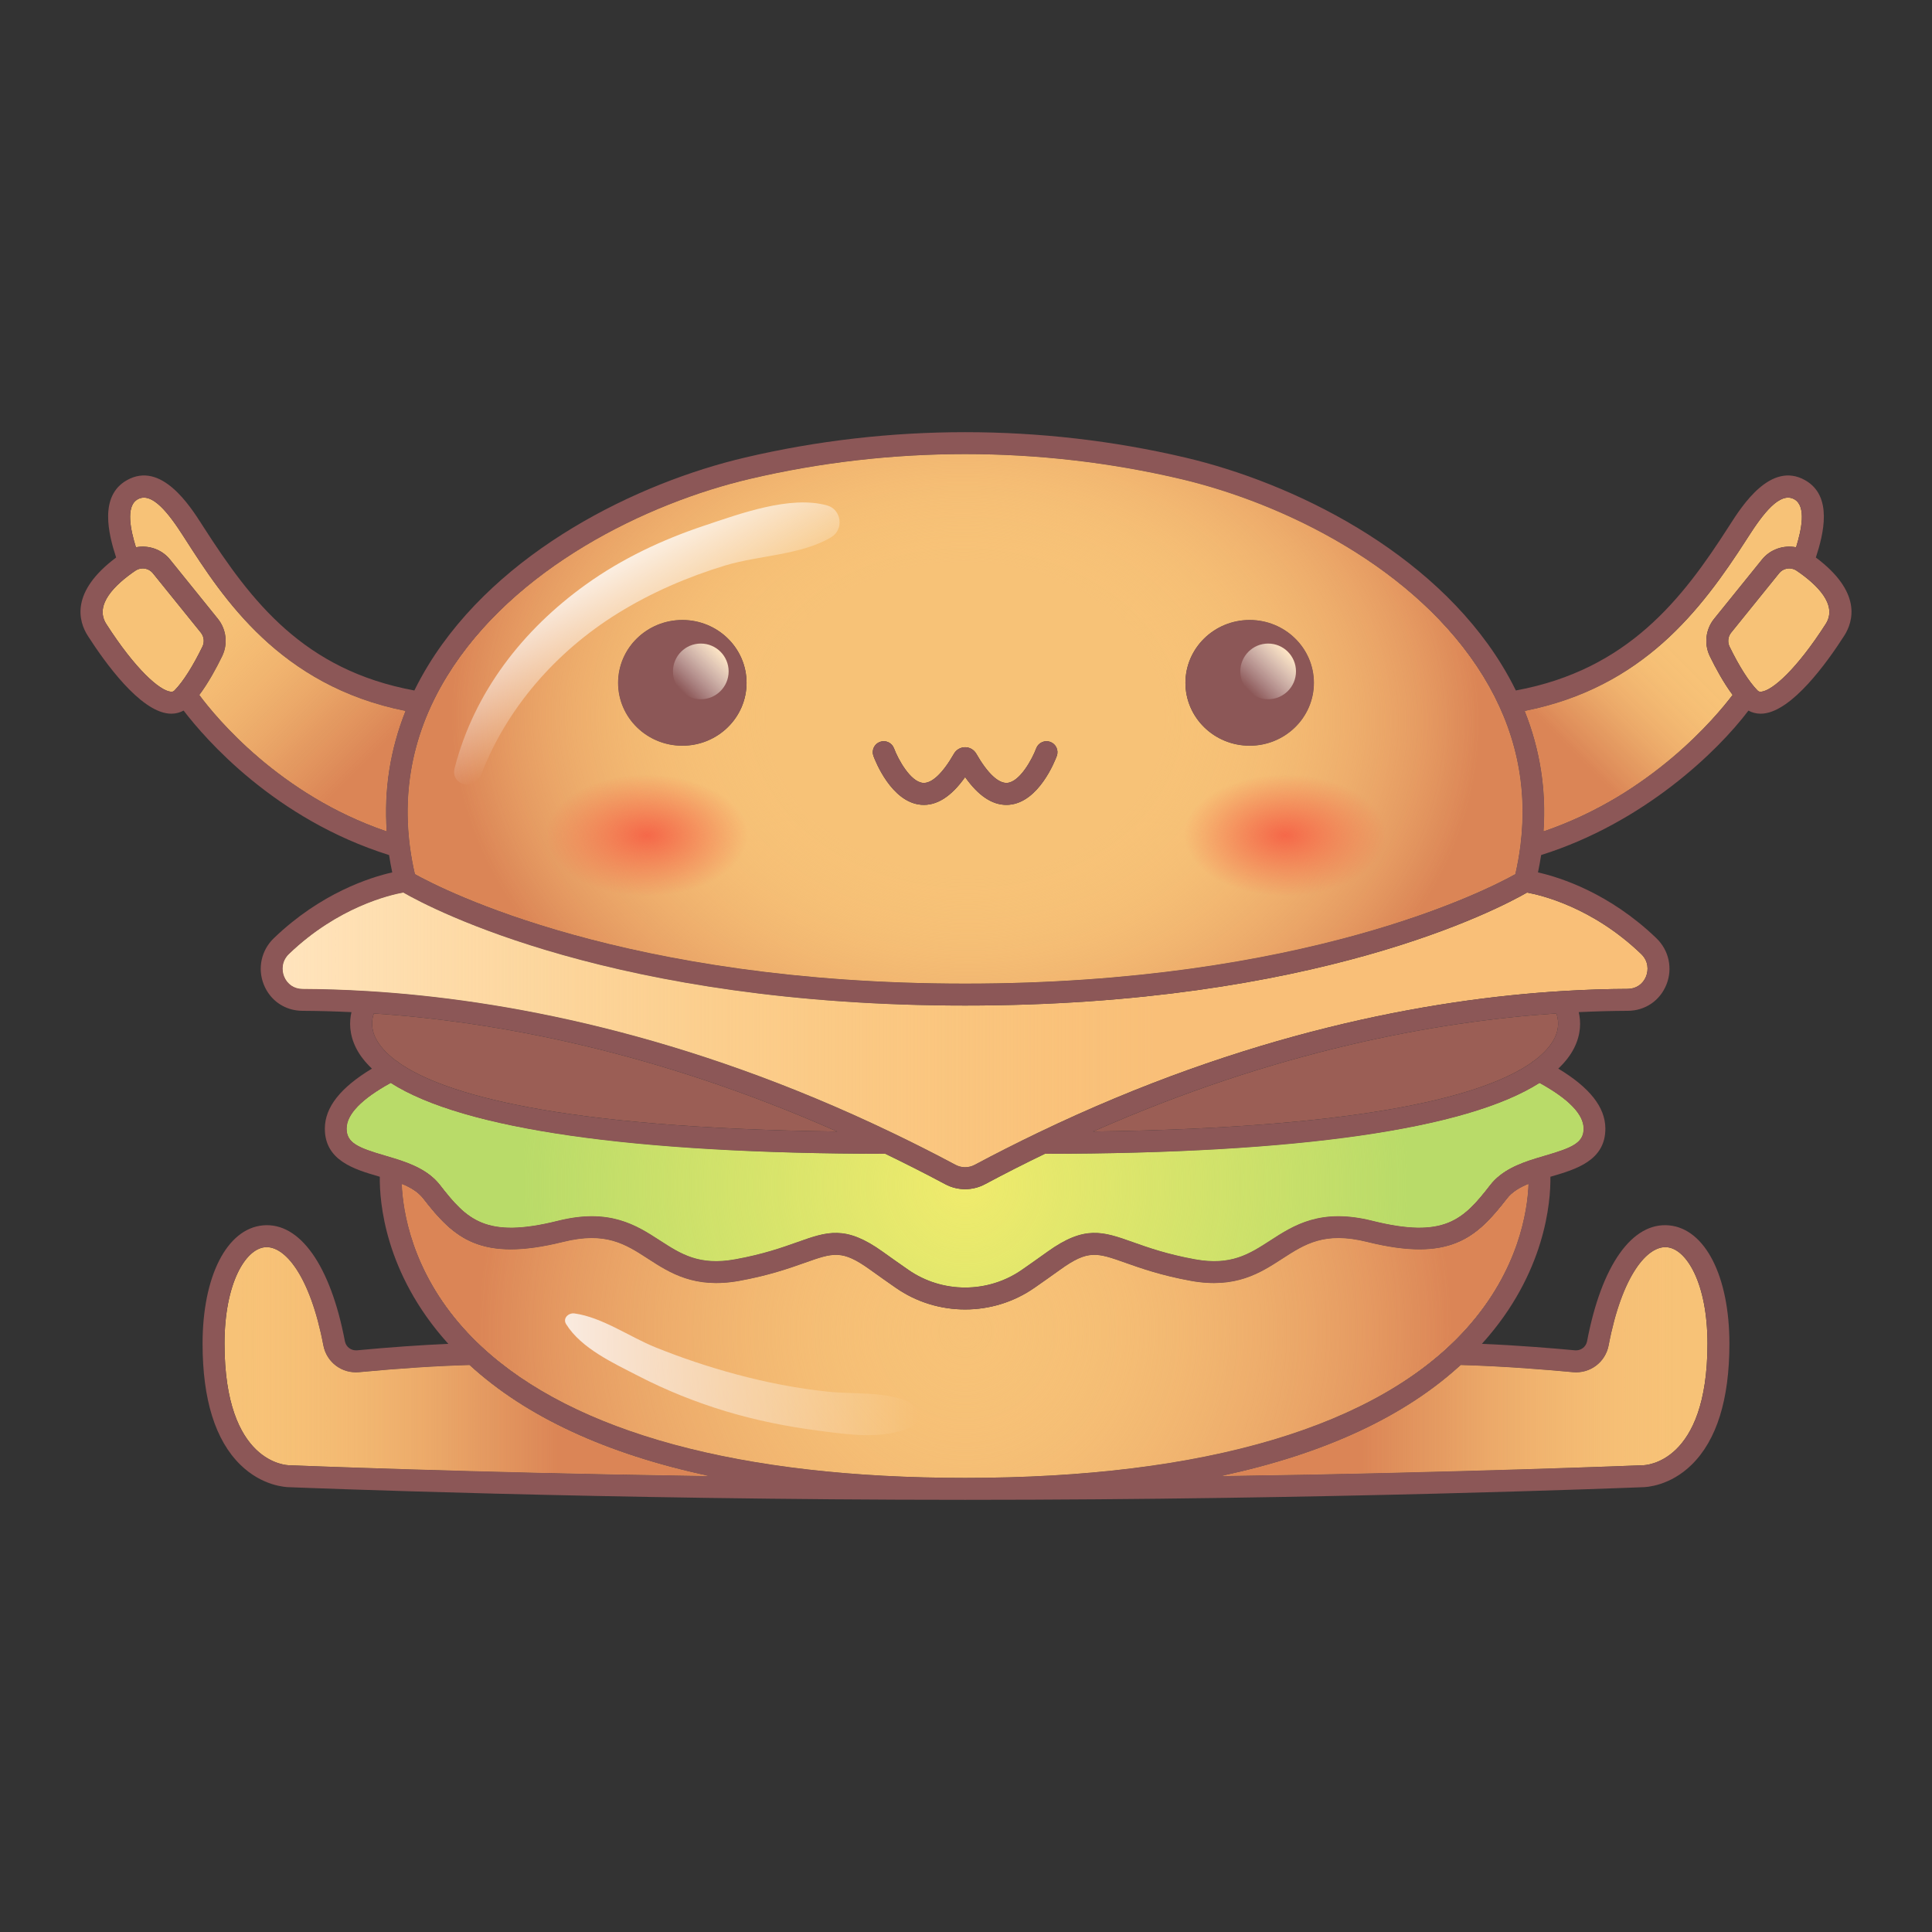 <?xml version="1.0" encoding="utf-8"?>
<!-- Generator: Adobe Illustrator 23.0.3, SVG Export Plug-In . SVG Version: 6.00 Build 0)  -->
<svg version="1.1" id="Capa_1" xmlns="http://www.w3.org/2000/svg" xmlns:xlink="http://www.w3.org/1999/xlink" x="0px" y="0px"
	 viewBox="0 0 1200 1200" enable-background="new 0 0 1200 1200" xml:space="preserve">
<rect x="0" y="0" width="1200" height="1200" fill="#333333" stroke="none"/>
<g>
	<g>
		<g>
			<path fill="#F7C277" d="M124.748,392.937l-29.76-36.846c-1.61-1.992-3.941-3.038-6.316-3.038c-1.595,0-3.21,0.472-4.636,1.445
				c-12.451,8.489-25.681,21.123-18,33.094c17.991,28.049,33.046,41.329,39.986,42.046c1.079,0.11,1.683-0.1,2.408-0.835
				c5.238-5.333,11.39-15,17.321-27.219C127.116,398.774,126.722,395.38,124.748,392.937z"/>
			<path fill="#F7C277" d="M223.045,852.273c-10.676,1.004-20.208-6.163-22.199-16.659c-8.29-43.686-24.231-62.108-36.294-60.947
				c-12.169,1.144-25.102,22.526-25.102,59.903c0,74.58,38.722,75.531,40.372,75.535c1.685,0.063,110.144,4.467,260.144,6.647
				c-63.583-13.628-113.189-36.633-148.35-68.881C271.519,848.407,248.492,849.877,223.045,852.273z"/>
			<path fill="#F7C277" d="M115.01,334.789l-0.861-1.345c-9.166-14.341-19.733-28.312-28.628-23.326
				c-7.699,4.33-4.36,19.287-1.099,29.817c7.716-1.495,15.983,1.184,21.163,7.596l29.76,36.846
				c5.277,6.529,6.321,15.618,2.662,23.157c-3.517,7.244-8.513,16.515-14.207,24.131c10.556,14.203,49.804,61.797,116.28,84.581
				c-1.764-25.767,2.135-50.698,11.661-74.587C173.574,425.909,138.491,371.334,115.01,334.789z"/>
			<path fill="#F7C277" d="M758.925,916.754c150.388-2.178,259.479-6.585,260.917-6.643c0.135-0.003,0.266-0.003,0.402-0.007
				c1.581-0.003,40.303-0.955,40.303-75.535c0-37.377-12.933-58.759-25.102-59.903c-12.055-1.174-28.004,17.265-36.294,60.947
				c-1.992,10.5-11.538,17.664-22.197,16.659c-14.401-1.355-42.209-3.685-69.658-4.412
				C872.133,880.116,822.518,903.126,758.925,916.754z"/>
			<path fill="#F7C277" d="M599.452,610.945c210.99,0,324.316-58.393,341.642-68.075c1.355-5.894,2.398-11.745,3.14-17.554
				c0.013-0.156,0.035-0.311,0.058-0.466c4.608-36.888-3.083-72.009-23.07-104.646C879.82,352.596,796.936,312.48,733.173,297.482
				c-87.485-20.576-179.965-20.576-267.443,0c-63.763,14.998-146.648,55.114-188.048,122.721
				c-23.215,37.914-29.868,79.172-19.876,122.663C275.182,552.542,388.853,610.945,599.452,610.945z M776.198,385.083
				c22.032,0,39.896,17.479,39.896,39.043c0,21.562-17.863,39.043-39.896,39.043c-22.036,0-39.898-17.481-39.898-39.043
				C736.301,402.562,754.163,385.083,776.198,385.083z M546.548,460.794c3.525-1.294,7.447,0.506,8.747,4.038
				c2.494,6.713,10.176,20.802,17.973,21.44c5.471,0.467,12.316-5.992,19.26-18.138c1.41-2.471,4.061-4.013,6.916-4.016
				c0.002,0,0.003,0,0.007,0c2.852,0,5.504,1.538,6.921,4.014c6.946,12.146,13.759,18.562,19.262,18.139
				c7.798-0.639,15.479-14.727,17.978-21.449c1.309-3.524,5.227-5.32,8.749-4.021c3.525,1.305,5.33,5.212,4.031,8.739
				c-1.084,2.938-11.114,28.762-29.614,30.307c-0.579,0.048-1.156,0.072-1.731,0.072c-8.92,0-17.503-5.795-25.596-17.271
				c-8.617,12.218-17.792,17.987-27.327,17.2c-18.5-1.545-28.53-27.369-29.614-30.307
				C541.212,466.011,543.018,462.094,546.548,460.794z M423.804,385.083c22.032,0,39.896,17.479,39.896,39.043
				c0,21.562-17.863,39.043-39.896,39.043c-22.034,0-39.898-17.481-39.898-39.043C383.906,402.562,401.77,385.083,423.804,385.083z"
				/>
			<path fill="#F9BF78" d="M599.452,624.568c-217.968,0-331.573-60.149-348.992-70.175c-8.469,1.55-40.721,9.113-70.945,38.176
				c-4.568,4.394-4.556,10.058-3.022,13.892c1.936,4.833,6.209,7.733,11.434,7.756c12.477,0.053,25.949,0.467,40.277,1.335
				c0.226,0,0.449,0.02,0.673,0.042c83.384,5.124,196.684,26.201,325.152,87.922c0.16,0.065,0.306,0.146,0.459,0.221
				c12.86,6.186,25.851,12.73,38.998,19.756c3.735,1.996,8.195,1.996,11.93,0c13.147-7.026,26.14-13.571,39-19.756
				c0.153-0.075,0.299-0.156,0.457-0.221c128.711-61.837,242.199-82.88,325.628-87.952c0.012,0,0.022-0.002,0.033-0.002
				c14.39-0.875,27.918-1.292,40.441-1.345c5.223-0.023,9.497-2.923,11.433-7.756c1.535-3.835,1.547-9.499-3.022-13.892
				c-30.395-29.23-62.507-36.67-70.933-38.183C931.063,564.398,817.455,624.568,599.452,624.568z"/>
			<path fill="#F7C277" d="M1115.963,354.498c-1.427-0.973-3.042-1.445-4.636-1.445c-2.373,0-4.704,1.046-6.313,3.037
				c0,0.002-0.002,0.002-0.002,0.002l-29.762,36.846c-1.972,2.443-2.366,5.837-1.003,8.647
				c5.935,12.221,12.086,21.888,17.321,27.219c0.725,0.737,1.327,0.946,2.408,0.835c6.94-0.717,21.994-13.995,39.987-42.046
				C1141.644,375.621,1128.414,362.987,1115.963,354.498z"/>
			<path fill="#F7C277" d="M1064.654,384.376l29.762-36.846l-0.002,0.002c5.18-6.414,13.447-9.098,21.164-7.601
				c3.261-10.53,6.599-25.483-1.101-29.813c-8.895-4.997-19.463,8.99-28.628,23.326l-0.861,1.345
				c-28.4,44.203-64.769,92.211-137.827,106.868c9.522,23.882,13.422,48.806,11.662,74.569
				c66.746-22.869,106.725-70.589,117.346-84.599c-5.681-7.608-10.665-16.861-14.177-24.091
				C1058.333,399.998,1059.378,390.908,1064.654,384.376z"/>
			<path fill="#F0EB6D" d="M649.021,716.636c-12.264,5.923-24.652,12.174-37.184,18.871c-3.876,2.072-8.132,3.11-12.386,3.11
				c-4.255,0-8.508-1.038-12.387-3.11c-12.532-6.697-24.919-12.948-37.184-18.871c-157.535-0.103-262.143-15.174-307.202-43.895
				c-18.03,9.93-27.208,19.402-27.279,28.18c-0.072,8.857,7.146,11.89,23.634,16.699c1.961,0.572,3.966,1.171,5.982,1.793
				c0.025,0.008,0.048,0.015,0.073,0.023c10.492,3.244,21.317,7.53,28.343,16.596c16.746,21.612,28.403,33.286,73.137,22.154
				c32.077-7.989,48.686,2.764,63.344,12.256c13.079,8.471,24.377,15.778,46.784,11.73c17.381-3.146,29.117-7.307,38.546-10.65
				c18.673-6.619,29.943-10.613,53.01,5.933c5.566,3.994,10.922,7.766,15.963,11.268c21.075,14.647,49.4,14.647,70.478,0
				c5.039-3.502,10.395-7.274,15.961-11.268c23.067-16.553,34.337-12.552,53.01-5.933c9.429,3.343,21.163,7.503,38.544,10.65
				c22.4,4.051,33.703-3.259,46.784-11.73c14.657-9.492,31.265-20.248,63.344-12.256c44.738,11.132,56.394-0.542,73.138-22.154
				c7.024-9.063,17.844-13.35,28.335-16.593c0.028-0.01,0.057-0.018,0.085-0.028c2.014-0.622,4.019-1.219,5.978-1.791
				c16.487-4.809,23.705-7.843,23.632-16.699c-0.07-8.779-9.248-18.251-27.277-28.18
				C911.165,701.462,806.559,716.533,649.021,716.636z"/>
			<path fill="#F7C277" d="M936.241,744.374c-19.126,24.685-35.529,39.904-87.2,27.03c-26.338-6.552-38.529,1.337-52.646,10.473
				c-13.546,8.77-28.896,18.715-56.614,13.699c-18.469-3.343-31.302-7.892-40.671-11.215c-17.847-6.329-23.233-8.238-40.516,4.164
				c-5.622,4.034-11.035,7.846-16.129,11.388c-12.865,8.937-27.939,13.407-43.014,13.407c-15.075,0-30.149-4.47-43.012-13.407
				c-5.095-3.542-10.508-7.354-16.131-11.388c-17.28-12.399-22.666-10.49-40.516-4.164c-9.371,3.323-22.204,7.872-40.673,11.215
				c-27.703,5.009-43.064-4.929-56.614-13.699c-14.115-9.136-26.306-17.022-52.646-10.473c-51.676,12.878-68.075-2.348-87.199-27.03
				c-3.065-3.955-7.718-6.695-13.011-8.887c0.69,16.541,6.176,53.723,38.67,89.796c3.221,3.577,6.642,7.044,10.23,10.422
				c0.298,0.239,0.572,0.501,0.825,0.787c57.398,53.354,160.605,81.455,300.075,81.455c149.218,0,256.906-32.155,311.425-92.992
				c32.399-36.153,37.772-73.052,38.409-89.48C943.977,737.669,939.313,740.413,936.241,744.374z"/>
			<path fill="#9B5E55" d="M245.884,658.747c0.708,0.338,1.349,0.803,1.911,1.377c27.304,19.067,97.215,40.408,272.209,42.691
				c-112.856-49.919-212.391-68.297-287.784-73.359c-1.216,3.354-2.178,9.073,1.337,15.776
				C235.705,649.326,239.48,653.946,245.884,658.747z"/>
			<path fill="#9B5E55" d="M965.344,645.232c3.515-6.702,2.553-12.422,1.339-15.776c-75.393,5.062-174.929,23.441-287.784,73.359
				c175.001-2.283,244.911-23.626,272.212-42.695c0.56-0.57,1.199-1.034,1.904-1.372
				C959.421,653.948,963.198,649.326,965.344,645.232z"/>
			<path fill="#8C5757" d="M423.804,463.169c22.032,0,39.896-17.481,39.896-39.043c0-21.564-17.863-39.043-39.896-39.043
				c-22.034,0-39.898,17.479-39.898,39.043C383.906,445.688,401.77,463.169,423.804,463.169z"/>
			<path fill="#8C5757" d="M776.198,463.169c22.032,0,39.896-17.481,39.896-39.043c0-21.564-17.863-39.043-39.896-39.043
				c-22.036,0-39.898,17.479-39.898,39.043C736.301,445.688,754.163,463.169,776.198,463.169z"/>
			<path fill="#8C5757" d="M572.124,499.848c9.535,0.787,18.71-4.982,27.327-17.2c8.094,11.476,16.676,17.271,25.596,17.271
				c0.575,0,1.152-0.023,1.731-0.072c18.5-1.545,28.53-27.369,29.614-30.307c1.299-3.527-0.506-7.433-4.031-8.739
				c-3.522-1.299-7.44,0.497-8.749,4.021c-2.499,6.722-10.181,20.81-17.978,21.449c-5.503,0.422-12.316-5.993-19.262-18.139
				c-1.417-2.476-4.069-4.014-6.921-4.014c-0.003,0-0.005,0-0.007,0c-2.855,0.003-5.506,1.545-6.916,4.016
				c-6.944,12.146-13.789,18.605-19.26,18.138c-7.798-0.639-15.479-14.727-17.973-21.44c-1.3-3.532-5.222-5.331-8.747-4.038
				c-3.53,1.3-5.336,5.217-4.038,8.747C543.595,472.48,553.624,498.304,572.124,499.848z"/>
			<path fill="#8C5757" d="M1127.86,346.273c4.778-14.597,10.713-38.238-6.707-48.029c-21.306-11.982-39.161,15.939-46.781,27.863
				l-0.845,1.319c-28.488,44.343-62.189,88.569-131.997,101.442c-2.611-5.315-5.506-10.575-8.692-15.778
				c-43.589-71.179-130.109-113.24-196.546-128.867c-89.528-21.055-184.164-21.055-273.682,0
				c-66.437,15.627-152.957,57.686-196.546,128.867c-3.186,5.203-6.081,10.465-8.692,15.78
				c-68.703-12.65-101.176-55.178-130.901-101.443l-0.845-1.319c-7.62-11.923-25.47-39.854-46.781-27.863
				c-17.418,9.791-11.483,33.432-6.707,48.029c-28.54,21.377-23.436,39.532-17.571,48.675c11.05,17.227,32.245,46.401,50.053,48.242
				c0.637,0.065,1.267,0.098,1.887,0.098c2.724,0,5.247-0.707,7.55-1.941c13.382,17.514,56.497,67.411,127.605,89.743
				c0.539,3.575,1.219,7.171,1.971,10.776c-13.728,3.096-44.304,12.748-73.562,40.885c-7.783,7.487-10.227,18.778-6.226,28.772
				c4.009,10.018,13.214,16.27,24.021,16.317c9.569,0.042,19.749,0.304,30.437,0.817c-1.352,5.84-1.493,13.706,2.965,22.471
				c2.252,4.425,5.543,8.621,9.75,12.613c-19.545,11.77-29.137,23.95-29.243,37.066c-0.161,20.089,18.47,25.523,33.442,29.89
				c0.229,0.067,0.459,0.136,0.688,0.203c-0.201,15.5,3.045,59.707,41.973,103.146c0.196,0.22,0.409,0.429,0.607,0.649
				c-17.202,0.742-36.199,2.082-56.717,4.014c-3.63,0.313-6.865-2.082-7.54-5.637c-8.963-47.225-28.054-74.088-50.953-71.969
				c-22.4,2.105-37.45,31.629-37.45,73.466c0,34.616,7.876,59.906,23.409,75.162c13.503,13.26,28.185,13.969,30.477,13.995
				c5.689,0.229,195.332,7.843,419.738,7.843c224.432,0,415.156-7.613,420.834-7.843c2.292-0.027,16.974-0.735,30.477-13.995
				c15.534-15.256,23.409-40.546,23.409-75.162c0-41.837-15.05-71.361-37.45-73.466c-22.955-2.162-41.991,24.748-50.953,71.969
				c-0.675,3.555-3.928,5.963-7.538,5.637c-12.339-1.161-34.418-3.032-57.806-4.024c0.195-0.215,0.404-0.422,0.597-0.639
				c38.928-43.44,42.174-87.646,41.971-103.146c0.231-0.067,0.461-0.136,0.69-0.203c14.973-4.367,33.605-9.801,33.442-29.887
				c-0.105-13.119-9.697-25.3-29.241-37.071c4.206-3.991,7.498-8.187,9.748-12.612c4.458-8.765,4.319-16.631,2.965-22.471
				c10.689-0.512,20.87-0.775,30.439-0.817c10.806-0.047,20.01-6.299,24.02-16.317c4.001-9.994,1.557-21.286-6.226-28.772
				c-29.256-28.137-59.833-37.789-73.561-40.885c0.752-3.609,1.432-7.206,1.971-10.784c63.678-20.042,109.437-64.148,128.751-89.708
				c2.29,1.217,4.794,1.914,7.5,1.914c0.62,0,1.25-0.033,1.887-0.098c17.807-1.841,39.003-31.016,50.055-48.242
				C1151.297,385.805,1156.4,367.65,1127.86,346.273z M277.682,420.203c41.401-67.607,124.286-107.723,188.048-122.721
				c87.478-20.576,179.958-20.576,267.443,0c63.763,14.998,146.648,55.114,188.048,122.723
				c19.987,32.637,27.678,67.759,23.07,104.646c-0.023,0.155-0.045,0.309-0.058,0.466c-0.742,5.809-1.784,11.661-3.14,17.554
				c-17.326,9.682-130.652,68.075-341.642,68.075c-210.598,0-324.269-58.403-341.645-68.08
				C247.813,499.374,254.467,458.117,277.682,420.203z M108.43,428.804c-0.725,0.735-1.329,0.945-2.408,0.835
				c-6.939-0.717-21.994-13.997-39.986-42.046c-7.681-11.972,5.549-24.605,18-33.094c1.427-0.973,3.042-1.445,4.636-1.445
				c2.375,0,4.706,1.046,6.316,3.038l29.76,36.846c1.974,2.443,2.368,5.837,1.003,8.647
				C119.819,413.804,113.668,423.471,108.43,428.804z M240.081,516.245c-66.477-22.784-105.724-70.378-116.28-84.581
				c5.694-7.616,10.689-16.887,14.207-24.131c3.658-7.538,2.614-16.628-2.662-23.157l-29.76-36.846
				c-5.18-6.412-13.447-9.091-21.163-7.596c-3.261-10.53-6.6-25.486,1.099-29.817c8.895-4.986,19.462,8.985,28.628,23.326
				l0.861,1.345c23.481,36.545,58.564,91.12,136.731,106.87C242.216,465.547,238.316,490.478,240.081,516.245z M179.822,910.104
				c-1.65-0.003-40.372-0.955-40.372-75.535c0-37.377,12.933-58.759,25.102-59.903c12.063-1.161,28.004,17.261,36.294,60.947
				c1.991,10.497,11.523,17.664,22.199,16.659c25.447-2.396,48.473-3.866,68.57-4.404c35.161,32.248,84.767,55.253,148.35,68.881
				C289.966,914.571,181.506,910.167,179.822,910.104z M976.955,852.273c10.66,1.004,20.205-6.16,22.197-16.659
				c8.29-43.682,24.239-62.121,36.294-60.947c12.169,1.144,25.102,22.526,25.102,59.903c0,74.58-38.722,75.531-40.303,75.535
				c-0.136,0.003-0.268,0.003-0.402,0.007c-1.438,0.058-110.53,4.465-260.917,6.643c63.593-13.628,113.207-36.638,148.372-68.893
				C934.746,848.588,962.554,850.918,976.955,852.273z M910.876,824.954c-54.518,60.838-162.206,92.992-311.425,92.992
				c-139.47,0-242.676-28.101-300.075-81.455c-0.253-0.286-0.527-0.547-0.825-0.787c-3.589-3.378-7.009-6.845-10.23-10.422
				c-32.494-36.073-37.98-73.255-38.67-89.796c5.293,2.192,9.946,4.932,13.011,8.887c19.124,24.682,35.522,39.908,87.199,27.03
				c26.34-6.549,38.531,1.337,52.646,10.473c13.55,8.77,28.91,18.708,56.614,13.699c18.469-3.343,31.302-7.892,40.673-11.215
				c17.85-6.326,23.236-8.235,40.516,4.164c5.622,4.034,11.035,7.846,16.131,11.388c12.863,8.937,27.938,13.407,43.012,13.407
				c15.075,0,30.149-4.47,43.014-13.407c5.094-3.542,10.507-7.354,16.129-11.388c17.283-12.402,22.669-10.493,40.516-4.164
				c9.369,3.323,22.202,7.872,40.671,11.215c27.718,5.015,43.067-4.929,56.614-13.699c14.117-9.136,26.308-17.025,52.646-10.473
				c51.671,12.875,68.075-2.345,87.2-27.03c3.071-3.961,7.736-6.705,13.044-8.9C948.648,751.902,943.275,788.802,910.876,824.954z
				 M983.502,700.921c0.073,8.857-7.146,11.89-23.632,16.699c-1.959,0.572-3.964,1.169-5.978,1.791
				c-0.028,0.01-0.057,0.018-0.085,0.028c-10.492,3.243-21.311,7.53-28.335,16.593c-16.744,21.612-28.4,33.286-73.138,22.154
				c-32.078-7.992-48.686,2.764-63.344,12.256c-13.081,8.471-24.384,15.781-46.784,11.73c-17.381-3.146-29.115-7.307-38.544-10.65
				c-18.673-6.619-29.943-10.62-53.01,5.933c-5.566,3.994-10.922,7.766-15.961,11.268c-21.078,14.647-49.403,14.647-70.478,0
				c-5.04-3.502-10.397-7.274-15.963-11.268c-23.067-16.546-34.337-12.552-53.01-5.933c-9.429,3.343-21.164,7.503-38.546,10.65
				c-22.407,4.048-33.705-3.259-46.784-11.73c-14.657-9.492-31.267-20.245-63.344-12.256c-44.733,11.132-56.391-0.542-73.137-22.154
				c-7.026-9.066-17.852-13.352-28.343-16.596c-0.025-0.008-0.048-0.015-0.073-0.023c-2.016-0.622-4.021-1.221-5.982-1.793
				c-16.488-4.809-23.705-7.843-23.634-16.699c0.072-8.779,9.249-18.251,27.279-28.18c45.059,28.721,149.667,43.792,307.202,43.895
				c12.264,5.923,24.652,12.174,37.184,18.871c3.88,2.072,8.132,3.11,12.387,3.11c4.254,0,8.509-1.038,12.386-3.11
				c12.532-6.697,24.919-12.948,37.184-18.871c157.538-0.103,262.145-15.174,307.204-43.895
				C974.255,682.67,983.432,692.142,983.502,700.921z M232.22,629.456c75.393,5.062,174.928,23.441,287.784,73.359
				c-174.994-2.283-244.905-23.624-272.209-42.691c-0.562-0.574-1.202-1.039-1.911-1.377c-6.404-4.801-10.179-9.421-12.327-13.515
				C230.041,638.529,231.004,632.81,232.22,629.456z M678.899,702.815c112.855-49.919,212.391-68.297,287.784-73.359
				c1.214,3.354,2.177,9.075-1.339,15.776c-2.147,4.094-5.923,8.716-12.329,13.516c-0.705,0.338-1.344,0.802-1.904,1.372
				C923.811,679.19,853.9,700.532,678.899,702.815z M1019.387,592.57c4.568,4.394,4.557,10.058,3.022,13.892
				c-1.936,4.833-6.209,7.733-11.433,7.756c-12.524,0.053-26.052,0.471-40.441,1.345c-0.012,0-0.022,0.002-0.033,0.002
				c-83.429,5.072-196.917,26.115-325.628,87.952c-0.158,0.065-0.304,0.146-0.457,0.221c-12.86,6.185-25.852,12.73-39,19.756
				c-3.735,1.996-8.195,1.996-11.93,0c-13.147-7.026-26.138-13.57-38.998-19.756c-0.153-0.075-0.299-0.156-0.459-0.221
				c-128.468-61.721-241.768-82.798-325.152-87.922c-0.224-0.022-0.447-0.042-0.673-0.042c-14.328-0.868-27.8-1.282-40.277-1.335
				c-5.225-0.023-9.499-2.923-11.434-7.756c-1.535-3.835-1.547-9.499,3.022-13.892c30.224-29.063,62.475-36.627,70.945-38.176
				c17.419,10.026,131.024,70.175,348.992,70.175c218.003,0,331.611-60.171,349.002-70.182
				C956.88,555.9,988.992,563.34,1019.387,592.57z M958.824,516.225c1.759-25.762-2.14-50.687-11.662-74.569
				c73.058-14.657,109.427-62.665,137.827-106.868l0.861-1.345c9.165-14.336,19.733-28.323,28.628-23.326
				c7.699,4.33,4.362,19.284,1.101,29.813c-7.718-1.497-15.984,1.187-21.164,7.601l0.002-0.002l-29.762,36.846
				c-5.276,6.532-6.321,15.622-2.661,23.158c3.512,7.231,8.496,16.483,14.177,24.091
				C1065.549,445.636,1025.57,493.356,958.824,516.225z M1133.965,387.592c-17.993,28.051-33.048,41.329-39.987,42.046
				c-1.081,0.111-1.683-0.098-2.408-0.835c-5.235-5.331-11.386-14.998-17.321-27.219c-1.364-2.81-0.969-6.204,1.003-8.647
				l29.762-36.846c0,0,0.002,0,0.002-0.002c1.608-1.991,3.939-3.037,6.313-3.037c1.595,0,3.209,0.472,4.636,1.445
				C1128.414,362.987,1141.644,375.621,1133.965,387.592z"/>
			<linearGradient id="SVGID_1_" gradientUnits="userSpaceOnUse" x1="423.259" y1="429.034" x2="447.71" y2="404.582">
				<stop  offset="0" style="stop-color:#FFFFFF;stop-opacity:0"/>
				<stop  offset="0.259" style="stop-color:#FFFBF5;stop-opacity:0.259"/>
				<stop  offset="0.697" style="stop-color:#FEEFDA;stop-opacity:0.697"/>
				<stop  offset="1" style="stop-color:#FEE6C4"/>
			</linearGradient>
			<path fill="url(#SVGID_1_)" d="M435.275,434.306c9.549,0,17.29-7.739,17.29-17.288c0-9.55-7.741-17.291-17.29-17.291
				s-17.29,7.741-17.29,17.291C417.985,426.567,425.726,434.306,435.275,434.306z"/>
			<linearGradient id="SVGID_2_" gradientUnits="userSpaceOnUse" x1="775.652" y1="429.034" x2="800.103" y2="404.582">
				<stop  offset="0" style="stop-color:#FFFFFF;stop-opacity:0"/>
				<stop  offset="0.259" style="stop-color:#FFFBF5;stop-opacity:0.259"/>
				<stop  offset="0.697" style="stop-color:#FEEFDA;stop-opacity:0.697"/>
				<stop  offset="1" style="stop-color:#FEE6C4"/>
			</linearGradient>
			<path fill="url(#SVGID_2_)" d="M787.668,434.306c9.549,0,17.29-7.739,17.29-17.288c0-9.55-7.741-17.291-17.29-17.291
				c-9.549,0-17.29,7.741-17.29,17.291C770.378,426.567,778.119,434.306,787.668,434.306z"/>
			
				<radialGradient id="SVGID_3_" cx="599.446" cy="446.498" r="365.311" gradientTransform="matrix(1 0.018 -0.014 0.785 6.532 84.772)" gradientUnits="userSpaceOnUse">
				<stop  offset="0.337" style="stop-color:#F7C277;stop-opacity:0"/>
				<stop  offset="0.489" style="stop-color:#F1B570;stop-opacity:0.283"/>
				<stop  offset="0.768" style="stop-color:#E2935E;stop-opacity:0.804"/>
				<stop  offset="0.874" style="stop-color:#DB8556"/>
			</radialGradient>
			<path fill="url(#SVGID_3_)" d="M599.452,610.945c210.99,0,324.316-58.393,341.642-68.075c1.355-5.894,2.398-11.745,3.14-17.554
				c0.013-0.156,0.035-0.311,0.058-0.466c4.608-36.888-3.083-72.009-23.07-104.646C879.82,352.596,796.936,312.48,733.173,297.482
				c-87.485-20.576-179.965-20.576-267.443,0c-63.763,14.998-146.648,55.114-188.048,122.721
				c-23.215,37.914-29.868,79.172-19.876,122.663C275.182,552.542,388.853,610.945,599.452,610.945z M776.198,385.083
				c22.032,0,39.896,17.479,39.896,39.043c0,21.562-17.863,39.043-39.896,39.043c-22.036,0-39.898-17.481-39.898-39.043
				C736.301,402.562,754.163,385.083,776.198,385.083z M546.548,460.794c3.525-1.294,7.447,0.506,8.747,4.038
				c2.494,6.713,10.176,20.802,17.973,21.44c5.471,0.467,12.316-5.992,19.26-18.138c1.41-2.471,4.061-4.013,6.916-4.016
				c0.002,0,0.003,0,0.007,0c2.852,0,5.504,1.538,6.921,4.014c6.946,12.146,13.759,18.562,19.262,18.139
				c7.798-0.639,15.479-14.727,17.978-21.449c1.309-3.524,5.227-5.32,8.749-4.021c3.525,1.305,5.33,5.212,4.031,8.739
				c-1.084,2.938-11.114,28.762-29.614,30.307c-0.579,0.048-1.156,0.072-1.731,0.072c-8.92,0-17.503-5.795-25.596-17.271
				c-8.617,12.218-17.792,17.987-27.327,17.2c-18.5-1.545-28.53-27.369-29.614-30.307
				C541.212,466.011,543.018,462.094,546.548,460.794z M423.804,385.083c22.032,0,39.896,17.479,39.896,39.043
				c0,21.562-17.863,39.043-39.896,39.043c-22.034,0-39.898-17.481-39.898-39.043C383.906,402.562,401.77,385.083,423.804,385.083z"
				/>
			
				<radialGradient id="SVGID_4_" cx="401.774" cy="518.769" r="122.398" gradientTransform="matrix(1 0 0 0.602 0 206.51)" gradientUnits="userSpaceOnUse">
				<stop  offset="0" style="stop-color:#F56849"/>
				<stop  offset="0.513" style="stop-color:#F56849;stop-opacity:0"/>
			</radialGradient>
			<path fill="url(#SVGID_4_)" d="M401.773,564.296c37.689,0,67.211-19.996,67.211-45.526s-29.522-45.528-67.211-45.528
				c-37.686,0-67.208,19.998-67.208,45.528S364.086,564.296,401.773,564.296z"/>
			
				<radialGradient id="SVGID_5_" cx="798.225" cy="518.769" r="122.398" gradientTransform="matrix(1 0 0 0.602 0 206.51)" gradientUnits="userSpaceOnUse">
				<stop  offset="0" style="stop-color:#F56849"/>
				<stop  offset="0.513" style="stop-color:#F56849;stop-opacity:0"/>
			</radialGradient>
			<path fill="url(#SVGID_5_)" d="M798.224,564.296c37.688,0,67.211-19.996,67.211-45.526s-29.522-45.528-67.211-45.528
				c-37.686,0-67.208,19.998-67.208,45.528S760.538,564.296,798.224,564.296z"/>
		</g>
		<linearGradient id="SVGID_6_" gradientUnits="userSpaceOnUse" x1="58.579" y1="309.031" x2="249.069" y2="499.522">
			<stop  offset="0.337" style="stop-color:#F7C277;stop-opacity:0"/>
			<stop  offset="0.513" style="stop-color:#ECA969;stop-opacity:0.329"/>
			<stop  offset="0.739" style="stop-color:#DF8F5B;stop-opacity:0.75"/>
			<stop  offset="0.874" style="stop-color:#DB8556"/>
		</linearGradient>
		<path fill="url(#SVGID_6_)" d="M115.01,334.789l-0.861-1.345c-9.166-14.341-19.733-28.312-28.628-23.326
			c-7.699,4.33-4.36,19.287-1.099,29.817c7.716-1.495,15.983,1.184,21.163,7.596l29.76,36.846
			c5.277,6.529,6.321,15.618,2.662,23.157c-3.517,7.244-8.513,16.515-14.207,24.131c10.556,14.203,49.804,61.797,116.28,84.581
			c-1.764-25.767,2.135-50.698,11.661-74.587C173.574,425.909,138.491,371.334,115.01,334.789z"/>
		<linearGradient id="SVGID_7_" gradientUnits="userSpaceOnUse" x1="1086.097" y1="363.594" x2="964.462" y2="485.229">
			<stop  offset="0.337" style="stop-color:#F7C277;stop-opacity:0"/>
			<stop  offset="0.513" style="stop-color:#ECA969;stop-opacity:0.329"/>
			<stop  offset="0.739" style="stop-color:#DF8F5B;stop-opacity:0.75"/>
			<stop  offset="0.874" style="stop-color:#DB8556"/>
		</linearGradient>
		<path fill="url(#SVGID_7_)" d="M1064.654,384.376l29.762-36.846l-0.002,0.002c5.18-6.414,13.447-9.098,21.164-7.601
			c3.261-10.53,6.599-25.483-1.101-29.813c-8.895-4.997-19.463,8.99-28.628,23.326l-0.861,1.345
			c-28.4,44.203-64.769,92.211-137.827,106.868c9.522,23.882,13.422,48.806,11.662,74.569
			c66.746-22.869,106.725-70.589,117.346-84.599c-5.681-7.608-10.665-16.861-14.177-24.091
			C1058.333,399.998,1059.378,390.908,1064.654,384.376z"/>
		<linearGradient id="SVGID_8_" gradientUnits="userSpaceOnUse" x1="175.569" y1="639.689" x2="1023.332" y2="639.689">
			<stop  offset="0" style="stop-color:#FFE4BD"/>
			<stop  offset="0.64" style="stop-color:#FDD687;stop-opacity:0"/>
		</linearGradient>
		<path fill="url(#SVGID_8_)" d="M599.452,624.568c-217.968,0-331.573-60.149-348.992-70.175
			c-8.469,1.55-40.721,9.113-70.945,38.176c-4.568,4.394-4.556,10.058-3.022,13.892c1.936,4.833,6.209,7.733,11.434,7.756
			c12.477,0.053,25.949,0.467,40.277,1.335c0.226,0,0.449,0.02,0.673,0.042c83.384,5.124,196.684,26.201,325.152,87.922
			c0.16,0.065,0.306,0.146,0.459,0.221c12.86,6.186,25.851,12.73,38.998,19.756c3.735,1.996,8.195,1.996,11.93,0
			c13.147-7.026,26.14-13.571,39-19.756c0.153-0.075,0.299-0.156,0.457-0.221c128.711-61.837,242.199-82.88,325.628-87.952
			c0.012,0,0.022-0.002,0.033-0.002c14.39-0.875,27.918-1.292,40.441-1.345c5.223-0.023,9.497-2.923,11.433-7.756
			c1.535-3.835,1.547-9.499-3.022-13.892c-30.395-29.23-62.507-36.67-70.933-38.183
			C931.063,564.398,817.455,624.568,599.452,624.568z"/>
		<radialGradient id="SVGID_9_" cx="599.451" cy="736.226" r="275.251" gradientUnits="userSpaceOnUse">
			<stop  offset="0" style="stop-color:#B9DB69;stop-opacity:0"/>
			<stop  offset="1" style="stop-color:#B9DB69"/>
		</radialGradient>
		<path fill="url(#SVGID_9_)" d="M649.021,716.636c-12.264,5.923-24.652,12.174-37.184,18.871c-3.876,2.072-8.132,3.11-12.386,3.11
			c-4.255,0-8.508-1.038-12.387-3.11c-12.532-6.697-24.919-12.948-37.184-18.871c-157.535-0.103-262.143-15.174-307.202-43.895
			c-18.03,9.93-27.208,19.402-27.279,28.18c-0.072,8.857,7.146,11.89,23.634,16.699c1.961,0.572,3.966,1.171,5.982,1.793
			c0.025,0.008,0.048,0.015,0.073,0.023c10.492,3.244,21.317,7.53,28.343,16.596c16.746,21.612,28.403,33.286,73.137,22.154
			c32.077-7.989,48.686,2.764,63.344,12.256c13.079,8.471,24.377,15.778,46.784,11.73c17.381-3.146,29.117-7.307,38.546-10.65
			c18.673-6.619,29.943-10.613,53.01,5.933c5.566,3.994,10.922,7.766,15.963,11.268c21.075,14.647,49.4,14.647,70.478,0
			c5.039-3.502,10.395-7.274,15.961-11.268c23.067-16.553,34.337-12.552,53.01-5.933c9.429,3.343,21.163,7.503,38.544,10.65
			c22.4,4.051,33.703-3.259,46.784-11.73c14.657-9.492,31.265-20.248,63.344-12.256c44.738,11.132,56.394-0.542,73.138-22.154
			c7.024-9.063,17.844-13.35,28.335-16.593c0.028-0.01,0.057-0.018,0.085-0.028c2.014-0.622,4.019-1.219,5.978-1.791
			c16.487-4.809,23.705-7.843,23.632-16.699c-0.07-8.779-9.248-18.251-27.277-28.18
			C911.165,701.462,806.559,716.533,649.021,716.636z"/>
		<radialGradient id="SVGID_10_" cx="599.468" cy="826.71" r="378.071" gradientUnits="userSpaceOnUse">
			<stop  offset="0" style="stop-color:#F7C277;stop-opacity:0"/>
			<stop  offset="0.226" style="stop-color:#F1B570;stop-opacity:0.283"/>
			<stop  offset="0.642" style="stop-color:#E2935E;stop-opacity:0.804"/>
			<stop  offset="0.799" style="stop-color:#DB8556"/>
		</radialGradient>
		<path fill="url(#SVGID_10_)" d="M936.241,744.374c-19.126,24.685-35.529,39.904-87.2,27.03
			c-26.338-6.552-38.529,1.337-52.646,10.473c-13.546,8.77-28.896,18.715-56.614,13.699c-18.469-3.343-31.302-7.892-40.671-11.215
			c-17.847-6.329-23.233-8.238-40.516,4.164c-5.622,4.034-11.035,7.846-16.129,11.388c-12.865,8.937-27.939,13.407-43.014,13.407
			c-15.075,0-30.149-4.47-43.012-13.407c-5.095-3.542-10.508-7.354-16.131-11.388c-17.28-12.399-22.666-10.49-40.516-4.164
			c-9.371,3.323-22.204,7.872-40.673,11.215c-27.703,5.009-43.064-4.929-56.614-13.699c-14.115-9.136-26.306-17.022-52.646-10.473
			c-51.676,12.878-68.075-2.348-87.199-27.03c-3.065-3.955-7.718-6.695-13.011-8.887c0.69,16.541,6.176,53.723,38.67,89.796
			c3.221,3.577,6.642,7.044,10.23,10.422c0.298,0.239,0.572,0.501,0.825,0.787c57.398,53.354,160.605,81.455,300.075,81.455
			c149.218,0,256.906-32.155,311.425-92.992c32.399-36.153,37.772-73.052,38.409-89.48
			C943.977,737.669,939.313,740.413,936.241,744.374z"/>
		<linearGradient id="SVGID_11_" gradientUnits="userSpaceOnUse" x1="139.45" y1="845.683" x2="439.966" y2="845.683">
			<stop  offset="0.025" style="stop-color:#F7C277;stop-opacity:0"/>
			<stop  offset="0.243" style="stop-color:#ECA969;stop-opacity:0.329"/>
			<stop  offset="0.522" style="stop-color:#DF8F5B;stop-opacity:0.75"/>
			<stop  offset="0.689" style="stop-color:#DB8556"/>
		</linearGradient>
		<path fill="url(#SVGID_11_)" d="M223.045,852.273c-10.676,1.004-20.208-6.163-22.199-16.659
			c-8.29-43.686-24.231-62.108-36.294-60.947c-12.169,1.144-25.102,22.526-25.102,59.903c0,74.58,38.722,75.531,40.372,75.535
			c1.685,0.063,110.144,4.467,260.144,6.647c-63.583-13.628-113.189-36.633-148.35-68.881
			C271.519,848.407,248.492,849.877,223.045,852.273z"/>
		<linearGradient id="SVGID_12_" gradientUnits="userSpaceOnUse" x1="1053.18" y1="845.684" x2="751.557" y2="845.684">
			<stop  offset="0.025" style="stop-color:#F7C277;stop-opacity:0"/>
			<stop  offset="0.243" style="stop-color:#ECA969;stop-opacity:0.329"/>
			<stop  offset="0.522" style="stop-color:#DF8F5B;stop-opacity:0.75"/>
			<stop  offset="0.689" style="stop-color:#DB8556"/>
		</linearGradient>
		<path fill="url(#SVGID_12_)" d="M758.925,916.754c150.388-2.178,259.479-6.585,260.917-6.643c0.135-0.003,0.266-0.003,0.402-0.007
			c1.581-0.003,40.303-0.955,40.303-75.535c0-37.377-12.933-58.759-25.102-59.903c-12.055-1.174-28.004,17.265-36.294,60.947
			c-1.992,10.5-11.538,17.664-22.197,16.659c-14.401-1.355-42.209-3.685-69.658-4.412
			C872.133,880.116,822.518,903.126,758.925,916.754z"/>
	</g>
	<g opacity="0.8">
		<linearGradient id="SVGID_13_" gradientUnits="userSpaceOnUse" x1="411.727" y1="418.745" x2="375.088" y2="355.284">
			<stop  offset="0" style="stop-color:#FFFFFF;stop-opacity:0"/>
			<stop  offset="1" style="stop-color:#FFFFFF"/>
		</linearGradient>
		<path fill="url(#SVGID_13_)" d="M298.714,481.547c15.962-41.917,46.962-77.01,84.898-100.54
			c20.834-12.922,43.563-22.733,67-29.826c20.669-6.256,47.277-6.426,65.723-17.538c7.925-4.774,6.42-17.171-2.574-19.696
			c-22.953-6.443-54.374,5.234-76.132,12.476c-26.145,8.702-51.25,20.519-73.686,36.61c-39.236,28.139-69.409,66.871-81.547,114.016
			C279.631,487.787,294.902,491.556,298.714,481.547L298.714,481.547z"/>
	</g>
	<g opacity="0.8">
		<linearGradient id="SVGID_14_" gradientUnits="userSpaceOnUse" x1="569.941" y1="853.575" x2="350.945" y2="853.575">
			<stop  offset="0" style="stop-color:#FFFFFF;stop-opacity:0"/>
			<stop  offset="1" style="stop-color:#FFFFFF"/>
		</linearGradient>
		<path fill="url(#SVGID_14_)" d="M351.653,822.479c9.409,15.086,29.459,24.213,44.804,32.138
			c17.267,8.918,35.584,16.271,54.184,21.894c18.813,5.687,38.166,9.56,57.643,12.096c18.61,2.423,39.53,5.647,57.165-1.965
			c7.98-3.445,4.107-14.008-2.155-16.486c-15.019-5.944-33.244-4.105-49.191-5.772c-19.344-2.022-38.359-5.78-57.131-10.836
			c-16.957-4.567-33.577-10.125-49.864-16.698c-16.034-6.47-33.165-18.715-50.317-21.054
			C353.172,815.302,349.327,818.75,351.653,822.479L351.653,822.479z"/>
	</g>
</g>
</svg>
